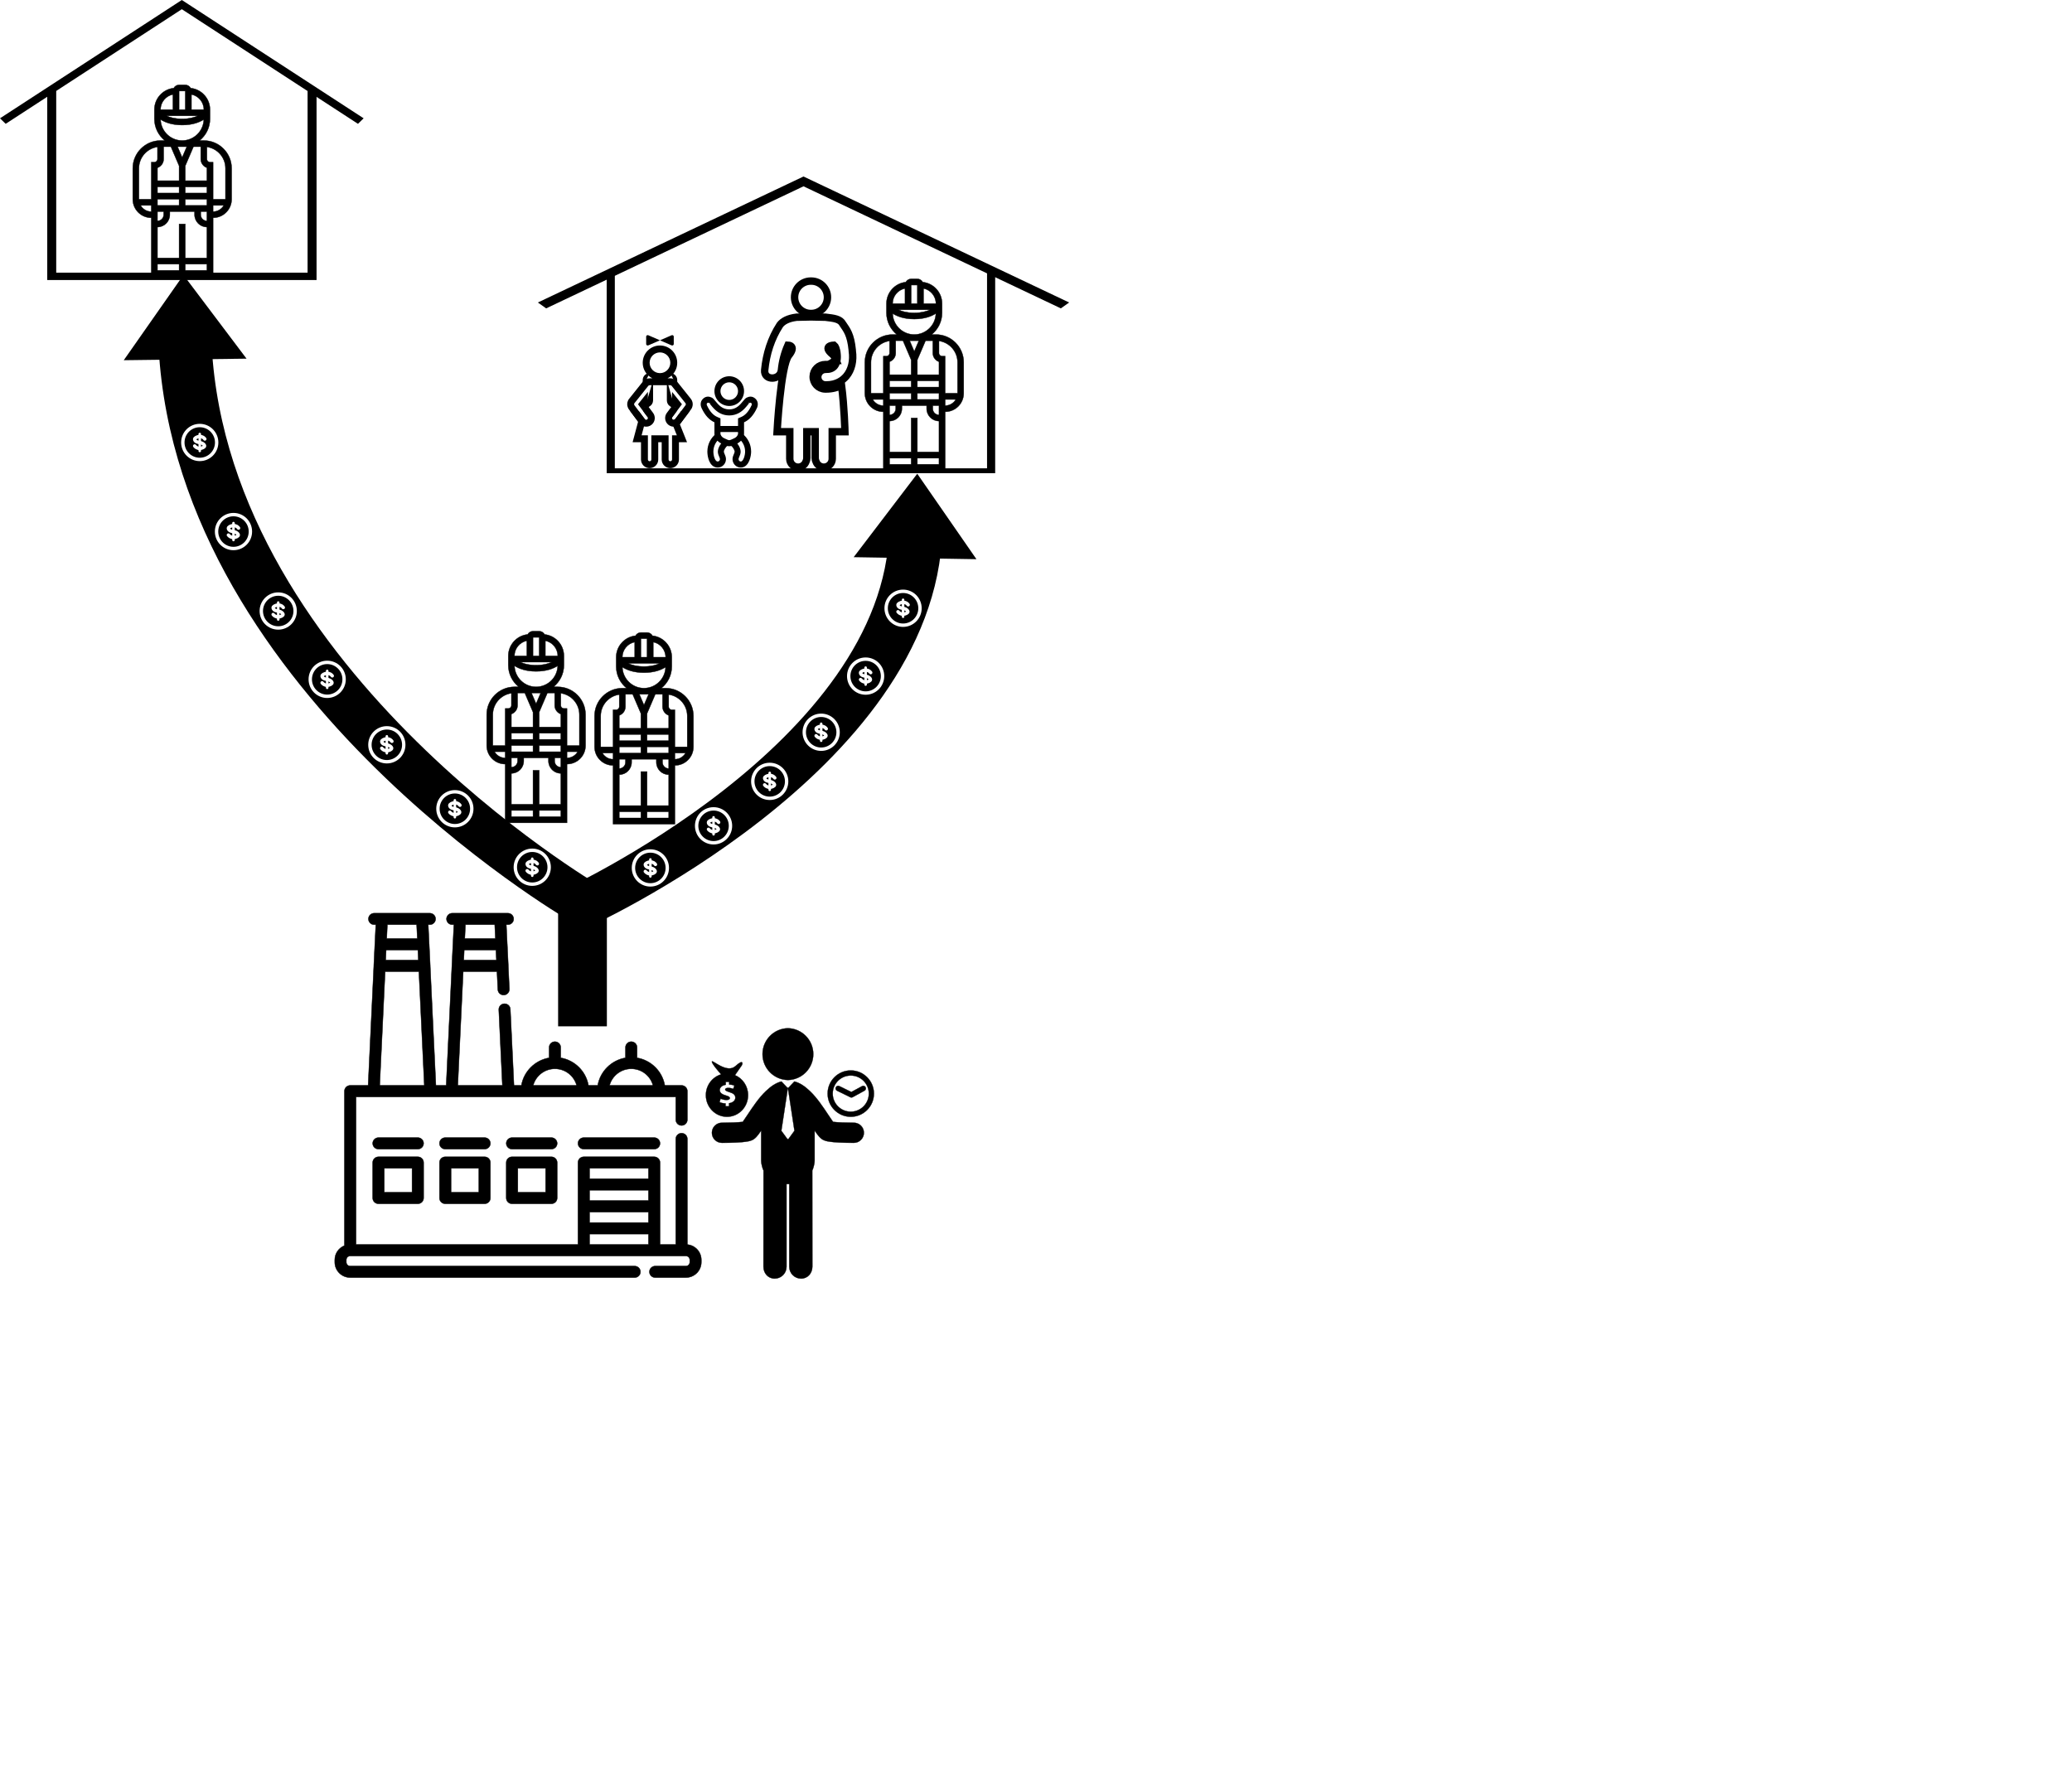 <?xml version="1.0" encoding="UTF-8" standalone="no"?>
<!-- Created with Inkscape (http://www.inkscape.org/) -->

<svg
   width="700mm"
   height="600mm"
   viewBox="0 0 700 600"
   version="1.1"
   id="svg5"
   xml:space="preserve"
   sodipodi:docname="no-redistribution-inkscape.svg"
   inkscape:version="1.2.2 (b0a8486, 2022-12-01)"
   inkscape:export-filename="no-redistribution.svg"
   inkscape:export-xdpi="96"
   inkscape:export-ydpi="96"
   xmlns:inkscape="http://www.inkscape.org/namespaces/inkscape"
   xmlns:sodipodi="http://sodipodi.sourceforge.net/DTD/sodipodi-0.dtd"
   xmlns="http://www.w3.org/2000/svg"
   xmlns:svg="http://www.w3.org/2000/svg"><sodipodi:namedview
     id="namedview7"
     pagecolor="#ffffff"
     bordercolor="#000000"
     borderopacity="0.25"
     inkscape:showpageshadow="2"
     inkscape:pageopacity="0.0"
     inkscape:pagecheckerboard="0"
     inkscape:deskcolor="#d1d1d1"
     inkscape:document-units="mm"
     showgrid="false"
     inkscape:zoom="0.2923247"
     inkscape:cx="499.44463"
     inkscape:cy="856.92383"
     inkscape:window-width="1280"
     inkscape:window-height="747"
     inkscape:window-x="0"
     inkscape:window-y="25"
     inkscape:window-maximized="0"
     inkscape:current-layer="g146" /><defs
     id="defs2"><marker
       style="overflow:visible"
       id="marker7512"
       refX="0"
       refY="0"
       orient="auto-start-reverse"
       inkscape:stockid="TriangleStart"
       markerWidth="2"
       markerHeight="2.312"
       viewBox="0 0 5.324 6.155"
       inkscape:isstock="true"
       inkscape:collect="always"
       preserveAspectRatio="xMidYMid"><path
         transform="scale(0.5)"
         style="fill:context-stroke;fill-rule:evenodd;stroke:context-stroke;stroke-width:1pt"
         d="M 5.77,0 -2.88,5 V -5 Z"
         id="path7510" /></marker><style
       id="style132">.cls-1{fill:none;stroke:#020202;stroke-miterlimit:10;stroke-width:2px;}</style><marker
       style="overflow:visible"
       id="marker7512-8"
       refX="0"
       refY="0"
       orient="auto-start-reverse"
       inkscape:stockid="TriangleStart"
       markerWidth="2"
       markerHeight="2.312"
       viewBox="0 0 5.324 6.155"
       inkscape:isstock="true"
       inkscape:collect="always"
       preserveAspectRatio="xMidYMid"><path
         transform="scale(0.5)"
         style="fill:context-stroke;fill-rule:evenodd;stroke:context-stroke;stroke-width:1pt"
         d="M 5.77,0 -2.88,5 V -5 Z"
         id="path7510-2" /></marker></defs><g
     inkscape:label="Layer 1"
     inkscape:groupmode="layer"
     id="layer1"
     transform="translate(-20.169,-15.123)"><g
       id="g146"
       transform="matrix(5.497,0,0,4.372,1.668,14.777)"
       style="stroke:#000000;stroke-width:0.551;stroke-dasharray:none;stroke-opacity:1"><polyline
         class="cls-1"
         points="20 8.5 20 22.5 4 22.5 4 8.5"
         id="polyline136"
         style="stroke:#000000;stroke-width:0.551;stroke-dasharray:none;stroke-opacity:1"
         transform="matrix(1,0,0,1.033,2.545,-1.808)" /><polyline
         class="cls-1"
         points="23 10.5 12 1.5 1 10.5"
         id="polyline138"
         style="stroke:#000000;stroke-width:0.551;stroke-dasharray:none;stroke-opacity:1"
         transform="translate(2.54,-1.065)" /><polyline
         class="cls-1"
         points="20 8.5 20 22.5 4 22.5 4 8.5"
         id="polyline136-9"
         style="fill:none;stroke:#000000;stroke-width:0.342;stroke-miterlimit:10;stroke-dasharray:none;stroke-opacity:1"
         transform="matrix(1.461,0,0,1.1,35.058,11.708)" /><polyline
         class="cls-1"
         points="23 10.5 12 1.5 1 10.5"
         id="polyline138-0"
         style="fill:none;stroke:#000000;stroke-width:0.551;stroke-miterlimit:10;stroke-dasharray:none;stroke-opacity:1"
         transform="matrix(1.461,0,0,1.065,35.216,12.5)" /><g
         style="fill:#000000;fill-opacity:1;stroke:#000000;stroke-width:0;stroke-dasharray:none;stroke-opacity:1"
         id="g8608"
         transform="matrix(0.212,0,0,0.267,38.838,24.642)"><path
           d="m 22.002,18 v 5.892 c 0,0.689 -0.355,1.33 -0.94,1.696 l -1.57,0.981"
           stroke="#333333"
           stroke-width="2"
           id="path8575"
           style="fill:#000000;fill-opacity:1;stroke:#000000;stroke-width:0;stroke-dasharray:none;stroke-opacity:1" /><path
           d="m 26.002,18 v 5.914 c 0,0.677 0.343,1.309 0.911,1.677 l 1.533,0.996"
           stroke="#333333"
           stroke-width="2"
           id="path8577"
           style="fill:#000000;fill-opacity:1;stroke:#000000;stroke-width:0;stroke-dasharray:none;stroke-opacity:1" /><path
           d="m 19.831,19.063 0.781,0.625 v 0 z m 1.185,-0.563 -0.009,1 h 0.009 z m -5.165,5.538 0.767,0.642 0.007,-0.009 0.007,-0.009 z m -0.195,0.3 0.897,0.442 8e-4,-0.002 z m -0.154,0.639 1,0.016 10e-5,-0.001 z m 0.134,0.643 0.911,-0.412 -8e-4,-0.002 z m 0.185,0.306 0.8,-0.6 -0.007,-0.009 -0.007,-0.009 z m 2.93,3.906 0.966,0.258 0.125,-0.469 -0.291,-0.389 z M 17.373,35 16.407,34.742 16.071,36 h 1.302 z m 2.129,0 h 1 v -1 h -1 z m 3,0 v -1 h -1 v 1 z m 3,0 h 1 v -1 h -1 z m 3,0 v -1 h -1 v 1 z m 1.871,0 v 1 H 31.85 l -0.549,-1.371 z m -1.839,-4.597 -0.354,-0.935 -0.953,0.36 0.379,0.946 z m 0.668,-0.503 -0.8,-0.6 v 0 z m 2.981,-3.975 -0.787,-0.618 -0.007,0.009 -0.007,0.009 z m 0.185,-0.306 -0.91,-0.414 -7e-4,0.002 z m 0.134,-0.643 -1,0.015 v 0.001 z m -0.154,-0.639 -0.898,0.441 7e-4,0.002 z m -0.195,-0.3 -0.781,0.625 0.007,0.009 0.007,0.009 z m -3.971,-4.964 -0.786,0.618 0.005,0.007 z m -0.049,-0.059 -0.755,0.656 7e-4,9e-4 z m -0.481,-0.367 -0.434,0.901 0.001,6e-4 z m -0.588,-0.146 -0.042,0.999 h 0.001 z M 26.988,18.5 v 1 h 0.009 z m 2.117,6.53 0.8,0.6 0.465,-0.62 -0.484,-0.605 z m -0.603,-0.753 0.781,-0.625 -1.781,-2.226 v 2.851 z m 0,1.557 h -1 v 3 l 1.8,-2.4 z m -9.603,-0.804 -0.781,-0.625 -0.484,0.605 0.465,0.62 z m 0.603,0.804 -0.8,0.6 1.8,2.4 v -3 z m 0,-1.557 h 1 v -2.851 l -1.781,2.226 z M 27.002,13 c 0,1.657 -1.343,3 -3,3 v 2 c 2.761,0 5,-2.239 5,-5 z m -3,-3 c 1.657,0 3,1.343 3,3 h 2 c 0,-2.761 -2.239,-5 -5,-5 z m -3,3 c 0,-1.657 1.343,-3 3,-3 V 8 c -2.761,0 -5,2.239 -5,5 z m 3,3 c -1.657,0 -3,-1.343 -3,-3 h -2 c 0,2.761 2.239,5 5,5 z m -3.39,3.688 c 0.099,-0.124 0.245,-0.189 0.396,-0.188 l 0.017,-2 c -0.738,-0.006 -1.476,0.315 -1.975,0.938 z m -3.98,4.975 3.98,-4.975 -1.562,-1.249 -3.98,4.975 z m -0.078,0.116 c 0.017,-0.035 0.039,-0.068 0.064,-0.099 l -1.534,-1.284 c -0.13,0.155 -0.239,0.324 -0.326,0.501 z m -0.051,0.213 c 0.001,-0.073 0.018,-0.145 0.051,-0.211 l -1.794,-0.884 c -0.167,0.339 -0.251,0.703 -0.257,1.066 z m 0.044,0.214 c -0.03,-0.067 -0.045,-0.14 -0.044,-0.213 l -2,-0.033 c -0.006,0.363 0.067,0.73 0.223,1.073 z m 0.062,0.102 C 16.583,25.277 16.563,25.243 16.547,25.207 l -1.822,0.825 c 0.081,0.18 0.185,0.352 0.31,0.511 z m 2.943,3.924 -2.93,-3.906 -1.6,1.2 2.93,3.906 z m -1.212,6.026 1.378,-5.168 -1.932,-0.515 -1.378,5.168 z M 19.502,34 h -2.129 v 2 h 2.129 z m 1,7 v -6 h -2 v 6 z m 0.5,0.5 c -0.276,0 -0.5,-0.224 -0.5,-0.5 h -2 c 0,1.381 1.119,2.5 2.5,2.5 z m 0.5,-0.5 c 0,0.276 -0.224,0.5 -0.5,0.5 v 2 c 1.381,0 2.5,-1.119 2.5,-2.5 z m 0,-6 v 6 h 2 v -6 z m 4,-1 h -3 v 2 h 3 z m 1,7 v -6 h -2 v 6 z m 0.5,0.5 c -0.276,0 -0.5,-0.224 -0.5,-0.5 h -2 c 0,1.381 1.119,2.5 2.5,2.5 z m 0.5,-0.5 c 0,0.276 -0.224,0.5 -0.5,0.5 v 2 c 1.381,0 2.5,-1.119 2.5,-2.5 z m 0,-6 v 6 h 2 v -6 z m 2.871,-1 h -1.871 v 2 h 1.871 z m -2.767,-3.226 1.839,4.597 1.857,-0.743 -1.839,-4.597 z m 1.282,0.564 c 0.43,-0.162 0.82,-0.445 1.115,-0.838 l -1.6,-1.2 c -0.06,0.08 -0.137,0.135 -0.222,0.167 z m 1.115,-0.838 2.981,-3.975 -1.6,-1.2 -2.981,3.975 z m 1.455,-5.293 c -0.016,0.036 -0.036,0.069 -0.061,0.101 l 1.573,1.235 c 0.125,-0.159 0.228,-0.331 0.31,-0.511 z m 1.821,0.826 c 0.156,-0.344 0.229,-0.711 0.223,-1.073 l -2,0.033 c 0.001,0.073 -0.013,0.146 -0.044,0.213 z M 31.451,24.78 c 0.033,0.066 0.05,0.138 0.051,0.211 l 2,-0.03 c -0.005,-0.363 -0.09,-0.728 -0.257,-1.066 z m 1.795,-0.883 c -0.087,-0.177 -0.196,-0.346 -0.326,-0.501 l -1.534,1.284 c 0.025,0.03 0.047,0.064 0.064,0.099 z m -5.845,-4.199 3.971,4.964 1.562,-1.249 -3.971,-4.964 z M 27.38,19.672 c 0.006,0.006 0.011,0.013 0.016,0.02 l 1.573,-1.236 c -0.026,-0.033 -0.053,-0.066 -0.081,-0.098 z m -0.16,-0.123 c 0.059,0.028 0.113,0.068 0.159,0.122 l 1.509,-1.312 c -0.229,-0.264 -0.504,-0.469 -0.803,-0.613 z m -0.196,-0.049 c 0.071,0.003 0.136,0.02 0.195,0.048 l 0.868,-1.802 C 27.787,17.603 27.454,17.516 27.106,17.502 Z M 26.997,19.5 c 0.009,-10e-5 0.017,0 0.026,4e-4 l 0.084,-1.998 C 27.064,17.5 27.022,17.5 26.98,17.5 Z m -5.981,0 h 5.972 v -2 H 21.016 Z m 8.87,4.905 -0.603,-0.753 -1.562,1.249 0.603,0.753 z m -2.384,-0.129 v 1.557 h 2 v -1.557 z m 0.803,0.153 -0.603,0.804 1.6,1.2 0.603,-0.804 z m -10.206,1.2 0.603,0.804 1.6,-1.2 -0.603,-0.804 z m 0.622,-1.978 -0.603,0.753 1.562,1.249 0.603,-0.753 z m 1.781,2.182 v -1.557 h -2 v 1.557 z"
           fill="#333333"
           id="path8579"
           style="fill:#000000;fill-opacity:1;stroke:#000000;stroke-width:0;stroke-dasharray:none;stroke-opacity:1" /><path
           fill-rule="evenodd"
           clip-rule="evenodd"
           d="m 28.002,24.834 -2,2.667 c -0.828,1.105 -0.605,2.672 0.5,3.5 1.105,0.829 2.672,0.605 3.5,-0.5 l 2.625,-3.5 h -2.5 l -1.725,2.3 c -0.166,0.221 -0.479,0.266 -0.7,0.1 -0.221,-0.166 -0.266,-0.479 -0.1,-0.7 l 1.275,-1.7 h -0.875 z"
           fill="#333333"
           id="path8581"
           style="fill:#000000;fill-opacity:1;stroke:#000000;stroke-width:0;stroke-dasharray:none;stroke-opacity:1" /><path
           fill-rule="evenodd"
           clip-rule="evenodd"
           d="m 19.998,24.834 2,2.667 c 0.828,1.105 0.605,2.672 -0.5,3.5 -1.105,0.829 -2.672,0.605 -3.5,-0.5 l -2.625,-3.5 h 2.5 l 1.725,2.3 c 0.166,0.221 0.479,0.266 0.7,0.1 0.221,-0.166 0.266,-0.479 0.1,-0.7 l -1.275,-1.7 h 0.875 z"
           fill="#333333"
           id="path8583"
           style="fill:#000000;fill-opacity:1;stroke:#000000;stroke-width:0;stroke-dasharray:none;stroke-opacity:1" /><path
           d="m 19.002,20 v -2 c 0,-1.105 0.895,-2 2,-2 v 0"
           stroke="#333333"
           stroke-width="2"
           id="path8585"
           style="fill:#000000;fill-opacity:1;stroke:#000000;stroke-width:0;stroke-dasharray:none;stroke-opacity:1" /><path
           d="m 29.002,20 v -2 c 0,-1.105 -0.895,-2 -2,-2 v 0"
           stroke="#333333"
           stroke-width="2"
           id="path8587"
           style="fill:#000000;fill-opacity:1;stroke:#000000;stroke-width:0;stroke-dasharray:none;stroke-opacity:1" /><path
           d="M 28,5.405 C 28,5.108 27.659,4.912 27.364,5.04 L 24,6.5 27.364,7.96 C 27.659,8.088 28,7.892 28,7.594 Z"
           fill="#333333"
           id="path8589"
           style="fill:#000000;fill-opacity:1;stroke:#000000;stroke-width:0;stroke-dasharray:none;stroke-opacity:1" /><path
           d="M 20.636,5.04 C 20.341,4.912 20,5.108 20,5.405 v 2.189 c 0,0.298 0.341,0.494 0.636,0.366 L 24,6.5 Z"
           fill="#333333"
           id="path8591"
           style="fill:#000000;fill-opacity:1;stroke:#000000;stroke-width:0;stroke-dasharray:none;stroke-opacity:1" /></g><g
         style="fill:#000000;fill-opacity:1;stroke:#000000;stroke-opacity:1"
         id="g10120"
         transform="matrix(0.145,0,0,0.183,44.704,28.291)"><path
           fill-rule="evenodd"
           clip-rule="evenodd"
           d="M 19.809,30.793 C 18.106,32.101 17,34.188 17,36.546 c 0,0.816 0.161,2.041 0.573,3.023 0.425,1.015 0.95,1.432 1.538,1.432 0.654,0 1.222,-0.548 1.222,-1.273 0,-0.32 -0.123,-0.633 -0.361,-1.177 -0.006,-0.015 -0.013,-0.03 -0.02,-0.045 -0.21,-0.48 -0.508,-1.162 -0.508,-1.959 0,-0.881 0.397,-1.793 0.838,-2.508 0.449,-0.73 1.045,-1.42 1.629,-1.846 l 1.179,1.615 c -0.32,0.234 -0.752,0.706 -1.105,1.279 -0.362,0.587 -0.541,1.119 -0.541,1.459 0,0.341 0.127,0.668 0.361,1.204 0.009,0.021 0.018,0.042 0.028,0.063 0.206,0.471 0.5,1.142 0.5,1.914 0,1.786 -1.422,3.273 -3.222,3.273 -1.825,0 -2.856,-1.401 -3.383,-2.659 C 15.187,39.051 15,37.548 15,36.546 15,33.55 16.408,30.884 18.591,29.207 Z M 31,36.546 c 0,-2.358 -1.106,-4.444 -2.809,-5.753 L 29.409,29.207 C 31.592,30.884 33,33.55 33,36.546 c 0,0.926 -0.21,2.424 -0.753,3.725 -0.518,1.24 -1.539,2.73 -3.358,2.73 -1.801,0 -3.222,-1.486 -3.222,-3.273 0,-0.756 0.292,-1.431 0.497,-1.903 0.01,-0.023 0.02,-0.046 0.029,-0.068 0.235,-0.545 0.363,-0.878 0.363,-1.211 0,-0.34 -0.179,-0.872 -0.541,-1.459 -0.352,-0.573 -0.784,-1.045 -1.105,-1.279 l 1.179,-1.615 c 0.583,0.426 1.179,1.115 1.629,1.846 0.44,0.715 0.838,1.626 0.838,2.508 0,0.786 -0.298,1.474 -0.506,1.957 -0.007,0.015 -0.013,0.031 -0.02,0.046 -0.24,0.556 -0.362,0.871 -0.362,1.178 0,0.724 0.568,1.273 1.222,1.273 0.527,0 1.062,-0.422 1.512,-1.501 C 30.827,38.481 31,37.251 31,36.546 Z"
           fill="#333333"
           id="path10102"
           style="fill:#000000;fill-opacity:1;stroke:#000000;stroke-opacity:1" /><path
           fill-rule="evenodd"
           clip-rule="evenodd"
           d="m 24,15 c 2.209,0 4,-1.791 4,-4 0,-2.209 -1.791,-4 -4,-4 -2.209,0 -4,1.791 -4,4 0,2.209 1.791,4 4,4 z m 0,2 c 3.314,0 6,-2.686 6,-6 0,-3.314 -2.686,-6 -6,-6 -3.314,0 -6,2.686 -6,6 0,3.314 2.686,6 6,6 z"
           fill="#333333"
           id="path10104"
           style="fill:#000000;fill-opacity:1;stroke:#000000;stroke-opacity:1" /><path
           fill-rule="evenodd"
           clip-rule="evenodd"
           d="m 14.301,17.125 0.011,0.025 c 1.313,2.814 2.808,4.288 4.485,5.016 l 1.203,0.523 V 29 c 0,0.119 0.068,0.518 0.374,0.992 0.284,0.44 0.735,0.88 1.411,1.169 0.191,0.081 0.405,0.183 0.587,0.27 0.036,0.017 0.07,0.034 0.103,0.049 0.222,0.105 0.428,0.2 0.633,0.284 0.435,0.177 0.721,0.237 0.892,0.237 0.171,0 0.457,-0.06 0.892,-0.237 0.205,-0.083 0.411,-0.178 0.633,-0.284 0.033,-0.016 0.068,-0.032 0.103,-0.049 0.182,-0.086 0.396,-0.188 0.587,-0.27 0.676,-0.289 1.127,-0.729 1.411,-1.169 C 27.932,29.518 28,29.119 28,29 v -6.311 l 1.203,-0.523 c 1.676,-0.729 3.172,-2.203 4.485,-5.016 l 0.011,-0.025 0.012,-0.024 c 0.035,-0.071 0.122,-0.323 0.115,-0.604 -0.006,-0.234 -0.07,-0.418 -0.24,-0.588 -0.15,-0.15 -0.266,-0.22 -0.339,-0.253 -0.071,-0.033 -0.133,-0.046 -0.195,-0.05 -0.138,-0.008 -0.357,0.029 -0.665,0.182 0.01,-0.005 0.015,-0.007 0.015,-0.007 0.003,0.004 -0.143,0.118 -0.541,0.593 -0.077,0.092 -0.163,0.197 -0.256,0.31 -0.347,0.423 -0.798,0.972 -1.296,1.483 -1.334,1.372 -3.318,2.827 -6.309,2.827 -2.991,0 -4.975,-1.455 -6.309,-2.827 -0.497,-0.512 -0.949,-1.061 -1.296,-1.483 -0.093,-0.114 -0.179,-0.218 -0.256,-0.31 -0.398,-0.475 -0.545,-0.589 -0.541,-0.593 5e-4,-7e-4 0.004,8e-4 0.01,0.004 -0.305,-0.15 -0.522,-0.188 -0.659,-0.179 -0.062,0.004 -0.124,0.017 -0.195,0.05 -0.073,0.034 -0.188,0.103 -0.339,0.253 -0.17,0.17 -0.234,0.354 -0.24,0.588 -0.007,0.281 0.079,0.533 0.115,0.604 z m 21.199,0.87 c 0.333,-0.667 0.7,-2.3 -0.5,-3.5 -1.2,-1.2 -2.5,-0.995 -3.5,-0.5 -0.462,0.229 -0.923,0.79 -1.472,1.458 -1.235,1.502 -2.913,3.542 -6.028,3.542 -3.115,0 -4.793,-2.04 -6.027,-3.542 -0.549,-0.668 -1.011,-1.229 -1.472,-1.458 -1,-0.495 -2.3,-0.7 -3.5,0.5 -1.2,1.2 -0.833,2.833 -0.5,3.5 1.449,3.105 3.243,5.024 5.5,6.005 v 5 c 0,1.122 0.849,3.083 3,4 0.149,0.064 0.317,0.143 0.499,0.23 0.703,0.334 1.62,0.77 2.501,0.77 0.881,0 1.798,-0.436 2.501,-0.77 0.182,-0.087 0.35,-0.166 0.499,-0.23 2.151,-0.917 3,-2.878 3,-4 v -5 c 2.257,-0.981 4.051,-2.9 5.5,-6.005 z"
           fill="#333333"
           id="path10106"
           style="fill:#000000;fill-opacity:1;stroke:#000000;stroke-opacity:1" /><path
           fill-rule="evenodd"
           clip-rule="evenodd"
           d="m 29.5,28 h -11 v -2 h 11 z"
           fill="#333333"
           id="path10108"
           style="fill:#000000;fill-opacity:1;stroke:#000000;stroke-opacity:1" /></g><g
         id="g12669"
         transform="matrix(0.197,0,0,0.248,47.354,21.8)"
         style="fill:none;fill-opacity:1;stroke:#000000;stroke-width:2.31;stroke-dasharray:none;stroke-opacity:1">
	<g
   id="g12667"
   style="fill:none;fill-opacity:1;stroke:#000000;stroke-width:2.31;stroke-dasharray:none;stroke-opacity:1">
		<path
   style="fill:none;fill-opacity:1;stroke:#000000;stroke-width:2.31;stroke-dasharray:none;stroke-opacity:1"
   d="m 34.312,27.508 c -1.338,-0.026 -2.451,1.026 -2.483,2.366 -0.033,1.34 1.024,2.453 2.366,2.484 0.089,0.002 0.179,0.004 0.268,0.004 3.243,0 5.182,-1.459 6.243,-2.703 1.677,-1.966 2.349,-4.833 1.89,-7.915 -0.004,-0.06 0.006,-0.112 0,-0.172 -0.5,-5.059 -1.746,-6.374 -2.947,-8.193 -0.838,-1.602 -2.721,-1.785 -5.42,-2.115 l -4.506,-0.101 -4.509,0.101 c -2.698,0.331 -4.32,1.27 -5.184,2.389 -2.775,4.267 -4.257,9.023 -4.758,14.079 -0.333,3.351 4.891,3.316 5.221,0 0.27,-2.721 0.956,-5.312 2.033,-7.754 0,0 2.776,0.045 0.248,3.2 -2.526,3.154 -3.639,23.764 -3.639,23.764 h 0.875 3.088 v 8.442 c 0,1.44 1.169,2.61 2.609,2.61 1.125,0 2.076,-0.715 2.442,-1.715 0.167,-0.342 0.27,-0.726 0.27,-1.133 v -8.205 h 2.606 v 8.205 c 0,0.407 0.102,0.791 0.268,1.133 0.368,1 1.316,1.715 2.441,1.715 1.443,0 2.611,-1.17 2.611,-2.61 v -8.442 h 3.088 0.875 c 0,0 -0.183,-7.726 -1.062,-14.483 -1.231,0.679 -2.817,1.174 -4.832,1.177 L 34.115,33.63 c -2.104,-0.051 -3.772,-1.803 -3.722,-3.905 0.052,-2.085 1.729,-3.718 3.822,-3.718 l 0.209,0.003 c 1.322,0.197 2.279,-1.208 3.18,-1.228 -0.348,-0.904 -0.739,-1.586 -1.18,-1.949 -3.389,-2.785 0.489,-2.855 0.489,-2.855 0.308,0.22 0.827,1.143 0.942,2.9 0.146,1.5 -0.154,2.824 -0.842,3.631 -0.591,0.692 -1.492,1.032 -2.701,0.999 z"
   id="path12663" />
		<path
   style="fill:none;fill-opacity:1;stroke:#000000;stroke-width:2.31;stroke-dasharray:none;stroke-opacity:1"
   d="m 29.641,10.096 c 0.025,0 0.054,-0.003 0.082,-0.003 0.025,0 0.051,0.003 0.08,0.003 2.789,0 5.051,-2.258 5.051,-5.048 C 34.854,2.26 32.592,0 29.803,0 29.774,0 29.748,0.005 29.723,0.005 29.695,0.005 29.666,0 29.641,0 c -2.79,0 -5.049,2.26 -5.049,5.048 -10e-4,2.79 2.259,5.048 5.049,5.048 z"
   id="path12665" />
	</g>
</g><g
         style="fill:#000000"
         id="g15241"
         transform="matrix(0.128,0,0,0.161,13.925,37.307)"><g
           id="g15229"
           transform="translate(-30.499,28.026)">
	<g
   id="g15227"
   transform="translate(-7.997,-6.855)">
		<g
   id="g15225">
			<path
   d="m 405.367,-91.835 h -2.012 c 3.033,-2.45 4.98,-6.193 4.98,-10.386 v -1.484 -2.967 c 0,-5.353 -4.073,-9.774 -9.282,-10.326 -0.506,-0.915 -1.469,-1.545 -2.588,-1.545 h -2.967 c -1.119,0 -2.082,0.629 -2.588,1.545 -5.209,0.552 -9.282,4.972 -9.282,10.326 v 2.967 1.484 c 0,4.193 1.947,7.936 4.98,10.386 h -2.012 c -7.362,0 -13.354,5.991 -13.354,13.354 v 14.837 c 0,4.91 3.993,8.902 8.902,8.902 v 28.191 h 29.675 v -28.191 c 4.91,0 8.902,-3.993 8.902,-8.902 v -14.837 c 0,-7.363 -5.991,-13.354 -13.354,-13.354 z m -1.484,2.967 v 5.935 c 0,1.932 1.245,3.564 2.967,4.178 v 6.208 h -10.386 v -7.115 l 3.945,-9.207 z m -7.419,28.191 v -2.967 h 10.386 v 2.967 z m 10.386,2.967 v 4.451 c -1.637,0 -2.967,-1.331 -2.967,-2.967 v -1.484 z m -11.87,-26.023 -2.202,-5.135 h 4.404 z m 11.87,17.121 h -10.386 v -2.967 h 10.386 c 0,0 0,2.967 0,2.967 z m -7.419,-47.33 c 3.381,0.688 5.935,3.686 5.935,7.269 h -5.935 z m -5.935,-1.634 h 2.967 v 8.903 h -2.967 z m 0,11.87 h 2.967 2.967 3.03 c -1.679,0.792 -4.106,1.484 -7.481,1.484 -3.421,0 -5.858,-0.69 -7.53,-1.484 h 3.079 z m -2.967,-10.236 v 7.269 h -5.935 c 0,-3.583 2.553,-6.581 5.935,-7.269 z m -5.92,12.026 c 2.043,1.313 5.352,2.662 10.372,2.662 5.02,0 8.328,-1.349 10.372,-2.662 -0.165,5.585 -4.748,10.081 -10.372,10.081 -5.623,0 -10.207,-4.496 -10.372,-10.081 z m 1.469,18.983 v -5.935 h 3.473 l 3.946,9.207 v 7.115 h -10.386 v -6.208 c 1.723,-0.614 2.967,-2.246 2.967,-4.178 z m -2.967,22.256 v -2.967 h 10.386 v 2.967 z m 2.967,2.967 v 1.484 c 0,1.637 -1.331,2.967 -2.967,2.967 v -4.451 z m -2.967,-8.903 v -2.967 h 10.386 v 2.967 z m -2.967,8.903 c -2.187,0 -4.08,-1.202 -5.11,-2.967 h 5.11 z m 1.484,-23.74 h -1.484 v 17.805 h -5.935 v -14.838 c 0,-5.221 3.877,-9.544 8.902,-10.268 v 5.816 c 0,0.818 -0.666,1.484 -1.484,1.484 z m 11.87,51.931 h -10.386 v -2.967 h 10.386 z m 13.354,0 h -10.386 v -2.967 h 10.386 z m 3.2e-4,-5.935 h -3.2e-4 -10.386 v -16.321 h -2.967 v 16.321 h -10.386 v -14.837 c 3.273,0 5.935,-2.662 5.935,-5.935 v -1.484 h 11.87 v 1.484 c 0,3.273 2.662,5.935 5.935,5.935 z m 2.967,-22.256 v -2.967 h 5.11 c -1.03,1.766 -2.923,2.967 -5.11,2.967 z m 5.935,-5.935 h -5.935 v -17.805 h -1.484 c -0.818,0 -1.484,-0.666 -1.484,-1.484 v -5.816 c 5.026,0.724 8.902,5.046 8.902,10.268 z"
   id="path15221"
   style="stroke-width:0.169" />
			
		</g>
	</g>
</g></g><g
         style="fill:#000000;stroke:#000000;stroke-width:0.551;stroke-dasharray:none;stroke-opacity:1"
         id="g15241-3"
         transform="matrix(0.128,0,0,0.161,-31.067,22.315)"><g
           id="g15229-8"
           transform="translate(-30.499,28.026)">
	<g
   id="g15227-1"
   transform="translate(-7.997,-6.855)">
		<g
   id="g15225-5">
			<path
   d="m 405.367,-91.835 h -2.012 c 3.033,-2.45 4.98,-6.193 4.98,-10.386 v -1.484 -2.967 c 0,-5.353 -4.073,-9.774 -9.282,-10.326 -0.506,-0.915 -1.469,-1.545 -2.588,-1.545 h -2.967 c -1.119,0 -2.082,0.629 -2.588,1.545 -5.209,0.552 -9.282,4.972 -9.282,10.326 v 2.967 1.484 c 0,4.193 1.947,7.936 4.98,10.386 h -2.012 c -7.362,0 -13.354,5.991 -13.354,13.354 v 14.837 c 0,4.91 3.993,8.902 8.902,8.902 v 28.191 h 29.675 v -28.191 c 4.91,0 8.902,-3.993 8.902,-8.902 v -14.837 c 0,-7.363 -5.991,-13.354 -13.354,-13.354 z m -1.484,2.967 v 5.935 c 0,1.932 1.245,3.564 2.967,4.178 v 6.208 h -10.386 v -7.115 l 3.945,-9.207 z m -7.419,28.191 v -2.967 h 10.386 v 2.967 z m 10.386,2.967 v 4.451 c -1.637,0 -2.967,-1.331 -2.967,-2.967 v -1.484 z m -11.87,-26.023 -2.202,-5.135 h 4.404 z m 11.87,17.121 h -10.386 v -2.967 h 10.386 c 0,0 0,2.967 0,2.967 z m -7.419,-47.33 c 3.381,0.688 5.935,3.686 5.935,7.269 h -5.935 z m -5.935,-1.634 h 2.967 v 8.903 h -2.967 z m 0,11.87 h 2.967 2.967 3.03 c -1.679,0.792 -4.106,1.484 -7.481,1.484 -3.421,0 -5.858,-0.69 -7.53,-1.484 h 3.079 z m -2.967,-10.236 v 7.269 h -5.935 c 0,-3.583 2.553,-6.581 5.935,-7.269 z m -5.92,12.026 c 2.043,1.313 5.352,2.662 10.372,2.662 5.02,0 8.328,-1.349 10.372,-2.662 -0.165,5.585 -4.748,10.081 -10.372,10.081 -5.623,0 -10.207,-4.496 -10.372,-10.081 z m 1.469,18.983 v -5.935 h 3.473 l 3.946,9.207 v 7.115 h -10.386 v -6.208 c 1.723,-0.614 2.967,-2.246 2.967,-4.178 z m -2.967,22.256 v -2.967 h 10.386 v 2.967 z m 2.967,2.967 v 1.484 c 0,1.637 -1.331,2.967 -2.967,2.967 v -4.451 z m -2.967,-8.903 v -2.967 h 10.386 v 2.967 z m -2.967,8.903 c -2.187,0 -4.08,-1.202 -5.11,-2.967 h 5.11 z m 1.484,-23.74 h -1.484 v 17.805 h -5.935 v -14.838 c 0,-5.221 3.877,-9.544 8.902,-10.268 v 5.816 c 0,0.818 -0.666,1.484 -1.484,1.484 z m 11.87,51.931 h -10.386 v -2.967 h 10.386 z m 13.354,0 h -10.386 v -2.967 h 10.386 z m 3.2e-4,-5.935 h -3.2e-4 -10.386 v -16.321 h -2.967 v 16.321 h -10.386 v -14.837 c 3.273,0 5.935,-2.662 5.935,-5.935 v -1.484 h 11.87 v 1.484 c 0,3.273 2.662,5.935 5.935,5.935 z m 2.967,-22.256 v -2.967 h 5.11 c -1.03,1.766 -2.923,2.967 -5.11,2.967 z m 5.935,-5.935 h -5.935 v -17.805 h -1.484 c -0.818,0 -1.484,-0.666 -1.484,-1.484 v -5.816 c 5.026,0.724 8.902,5.046 8.902,10.268 z"
   id="path15221-3"
   style="stroke-width:0.169" />
			
		</g>
	</g>
</g></g><g
         style="fill:#000000;stroke:#000000;stroke-width:0.551;stroke-dasharray:none;stroke-opacity:1"
         id="g15241-3-7"
         transform="matrix(0.128,0,0,0.161,-9.316,64.533)"><g
           id="g15229-8-9"
           transform="translate(-30.499,28.026)">
	<g
   id="g15227-1-3"
   transform="translate(-7.997,-6.855)">
		<g
   id="g15225-5-8">
			<path
   d="m 405.367,-91.835 h -2.012 c 3.033,-2.45 4.98,-6.193 4.98,-10.386 v -1.484 -2.967 c 0,-5.353 -4.073,-9.774 -9.282,-10.326 -0.506,-0.915 -1.469,-1.545 -2.588,-1.545 h -2.967 c -1.119,0 -2.082,0.629 -2.588,1.545 -5.209,0.552 -9.282,4.972 -9.282,10.326 v 2.967 1.484 c 0,4.193 1.947,7.936 4.98,10.386 h -2.012 c -7.362,0 -13.354,5.991 -13.354,13.354 v 14.837 c 0,4.91 3.993,8.902 8.902,8.902 v 28.191 h 29.675 v -28.191 c 4.91,0 8.902,-3.993 8.902,-8.902 v -14.837 c 0,-7.363 -5.991,-13.354 -13.354,-13.354 z m -1.484,2.967 v 5.935 c 0,1.932 1.245,3.564 2.967,4.178 v 6.208 h -10.386 v -7.115 l 3.945,-9.207 z m -7.419,28.191 v -2.967 h 10.386 v 2.967 z m 10.386,2.967 v 4.451 c -1.637,0 -2.967,-1.331 -2.967,-2.967 v -1.484 z m -11.87,-26.023 -2.202,-5.135 h 4.404 z m 11.87,17.121 h -10.386 v -2.967 h 10.386 c 0,0 0,2.967 0,2.967 z m -7.419,-47.33 c 3.381,0.688 5.935,3.686 5.935,7.269 h -5.935 z m -5.935,-1.634 h 2.967 v 8.903 h -2.967 z m 0,11.87 h 2.967 2.967 3.03 c -1.679,0.792 -4.106,1.484 -7.481,1.484 -3.421,0 -5.858,-0.69 -7.53,-1.484 h 3.079 z m -2.967,-10.236 v 7.269 h -5.935 c 0,-3.583 2.553,-6.581 5.935,-7.269 z m -5.92,12.026 c 2.043,1.313 5.352,2.662 10.372,2.662 5.02,0 8.328,-1.349 10.372,-2.662 -0.165,5.585 -4.748,10.081 -10.372,10.081 -5.623,0 -10.207,-4.496 -10.372,-10.081 z m 1.469,18.983 v -5.935 h 3.473 l 3.946,9.207 v 7.115 h -10.386 v -6.208 c 1.723,-0.614 2.967,-2.246 2.967,-4.178 z m -2.967,22.256 v -2.967 h 10.386 v 2.967 z m 2.967,2.967 v 1.484 c 0,1.637 -1.331,2.967 -2.967,2.967 v -4.451 z m -2.967,-8.903 v -2.967 h 10.386 v 2.967 z m -2.967,8.903 c -2.187,0 -4.08,-1.202 -5.11,-2.967 h 5.11 z m 1.484,-23.74 h -1.484 v 17.805 h -5.935 v -14.838 c 0,-5.221 3.877,-9.544 8.902,-10.268 v 5.816 c 0,0.818 -0.666,1.484 -1.484,1.484 z m 11.87,51.931 h -10.386 v -2.967 h 10.386 z m 13.354,0 h -10.386 v -2.967 h 10.386 z m 3.2e-4,-5.935 h -3.2e-4 -10.386 v -16.321 h -2.967 v 16.321 h -10.386 v -14.837 c 3.273,0 5.935,-2.662 5.935,-5.935 v -1.484 h 11.87 v 1.484 c 0,3.273 2.662,5.935 5.935,5.935 z m 2.967,-22.256 v -2.967 h 5.11 c -1.03,1.766 -2.923,2.967 -5.11,2.967 z m 5.935,-5.935 h -5.935 v -17.805 h -1.484 c -0.818,0 -1.484,-0.666 -1.484,-1.484 v -5.816 c 5.026,0.724 8.902,5.046 8.902,10.268 z"
   id="path15221-3-0"
   style="stroke-width:0.169" />
			
		</g>
	</g>
</g></g><g
         style="fill:#000000;stroke:#000000;stroke-width:0.551;stroke-dasharray:none;stroke-opacity:1"
         id="g15241-3-7-2"
         transform="matrix(0.128,0,0,0.161,-2.686,64.634)"><g
           id="g15229-8-9-4"
           transform="translate(-30.499,28.026)">
	<g
   id="g15227-1-3-8"
   transform="translate(-7.997,-6.855)">
		<g
   id="g15225-5-8-3">
			<path
   d="m 405.367,-91.835 h -2.012 c 3.033,-2.45 4.98,-6.193 4.98,-10.386 v -1.484 -2.967 c 0,-5.353 -4.073,-9.774 -9.282,-10.326 -0.506,-0.915 -1.469,-1.545 -2.588,-1.545 h -2.967 c -1.119,0 -2.082,0.629 -2.588,1.545 -5.209,0.552 -9.282,4.972 -9.282,10.326 v 2.967 1.484 c 0,4.193 1.947,7.936 4.98,10.386 h -2.012 c -7.362,0 -13.354,5.991 -13.354,13.354 v 14.837 c 0,4.91 3.993,8.902 8.902,8.902 v 28.191 h 29.675 v -28.191 c 4.91,0 8.902,-3.993 8.902,-8.902 v -14.837 c 0,-7.363 -5.991,-13.354 -13.354,-13.354 z m -1.484,2.967 v 5.935 c 0,1.932 1.245,3.564 2.967,4.178 v 6.208 h -10.386 v -7.115 l 3.945,-9.207 z m -7.419,28.191 v -2.967 h 10.386 v 2.967 z m 10.386,2.967 v 4.451 c -1.637,0 -2.967,-1.331 -2.967,-2.967 v -1.484 z m -11.87,-26.023 -2.202,-5.135 h 4.404 z m 11.87,17.121 h -10.386 v -2.967 h 10.386 c 0,0 0,2.967 0,2.967 z m -7.419,-47.33 c 3.381,0.688 5.935,3.686 5.935,7.269 h -5.935 z m -5.935,-1.634 h 2.967 v 8.903 h -2.967 z m 0,11.87 h 2.967 2.967 3.03 c -1.679,0.792 -4.106,1.484 -7.481,1.484 -3.421,0 -5.858,-0.69 -7.53,-1.484 h 3.079 z m -2.967,-10.236 v 7.269 h -5.935 c 0,-3.583 2.553,-6.581 5.935,-7.269 z m -5.92,12.026 c 2.043,1.313 5.352,2.662 10.372,2.662 5.02,0 8.328,-1.349 10.372,-2.662 -0.165,5.585 -4.748,10.081 -10.372,10.081 -5.623,0 -10.207,-4.496 -10.372,-10.081 z m 1.469,18.983 v -5.935 h 3.473 l 3.946,9.207 v 7.115 h -10.386 v -6.208 c 1.723,-0.614 2.967,-2.246 2.967,-4.178 z m -2.967,22.256 v -2.967 h 10.386 v 2.967 z m 2.967,2.967 v 1.484 c 0,1.637 -1.331,2.967 -2.967,2.967 v -4.451 z m -2.967,-8.903 v -2.967 h 10.386 v 2.967 z m -2.967,8.903 c -2.187,0 -4.08,-1.202 -5.11,-2.967 h 5.11 z m 1.484,-23.74 h -1.484 v 17.805 h -5.935 v -14.838 c 0,-5.221 3.877,-9.544 8.902,-10.268 v 5.816 c 0,0.818 -0.666,1.484 -1.484,1.484 z m 11.87,51.931 h -10.386 v -2.967 h 10.386 z m 13.354,0 h -10.386 v -2.967 h 10.386 z m 3.2e-4,-5.935 h -3.2e-4 -10.386 v -16.321 h -2.967 v 16.321 h -10.386 v -14.837 c 3.273,0 5.935,-2.662 5.935,-5.935 v -1.484 h 11.87 v 1.484 c 0,3.273 2.662,5.935 5.935,5.935 z m 2.967,-22.256 v -2.967 h 5.11 c -1.03,1.766 -2.923,2.967 -5.11,2.967 z m 5.935,-5.935 h -5.935 v -17.805 h -1.484 c -0.818,0 -1.484,-0.666 -1.484,-1.484 v -5.816 c 5.026,0.724 8.902,5.046 8.902,10.268 z"
   id="path15221-3-0-9"
   style="stroke-width:0.169" />
			
		</g>
	</g>
</g></g><g
         style="fill:#000000"
         id="g16913"
         transform="matrix(0.044,0,0,0.055,23.94,70.648)"><g
           id="g16895">
	<g
   id="g16893">
		<g
   id="g16891">
			<path
   d="M 492.486,465.598 V 317.171 c 0,-4.466 -3.618,-8.084 -8.084,-8.084 -4.466,0 -8.084,3.619 -8.084,8.084 v 148.322 h -21.986 v -22.717 -30.801 -30.802 -30.802 c 0,-4.466 -3.618,-8.084 -8.084,-8.084 h -98.447 c -4.466,0 -8.084,3.618 -8.084,8.084 v 30.802 30.802 30.801 22.717 H 29.678 v -207.35 h 24.623 79.253 29.803 79.253 25.429 78.914 27.733 78.913 22.718 v 32.081 c 0,4.466 3.618,8.084 8.084,8.084 4.466,0 8.084,-3.618 8.084,-8.084 v -40.166 c 0,-4.466 -3.618,-8.084 -8.084,-8.084 h -23.419 c -3.399,-19.746 -19.009,-35.358 -38.756,-38.756 v -14.629 c 0,-4.466 -3.618,-8.084 -8.084,-8.084 -4.466,0 -8.084,3.618 -8.084,8.084 v 14.629 c -19.745,3.399 -35.356,19.01 -38.755,38.756 h -12.967 c -3.399,-19.746 -19.009,-35.358 -38.756,-38.756 v -14.629 c 0,-4.466 -3.618,-8.084 -8.084,-8.084 -4.466,0 -8.084,3.618 -8.084,8.084 v 14.629 c -19.746,3.399 -35.357,19.01 -38.756,38.756 H 250.32 l -5.076,-107.086 c -0.21,-4.459 -3.961,-7.89 -8.458,-7.692 -4.459,0.21 -7.903,3.998 -7.692,8.458 l 5.039,106.319 h -62.3 l 7.577,-159.84 h 47.148 l 1.194,25.207 c 0.212,4.46 3.971,7.925 8.458,7.692 4.459,-0.21 7.903,-3.998 7.692,-8.458 l -1.521,-32.086 c 0.015,-0.274 0.016,-0.55 0.002,-0.826 l -1.457,-30.338 c -0.008,-0.153 -0.028,-0.302 -0.044,-0.453 L 239.62,16.168 h 2.194 c 4.466,0 8.084,-3.619 8.084,-8.084 C 249.898,3.619 246.279,0 241.813,0 h -10.669 -56.316 -10.67 c -4.466,0 -8.084,3.619 -8.084,8.084 0,4.465 3.618,8.084 8.084,8.084 h 2.195 l -1.265,26.692 c -0.016,0.154 -0.038,0.306 -0.045,0.462 l -1.457,30.338 c -0.013,0.277 -0.012,0.553 0.002,0.827 l -7.939,167.485 H 141.266 L 133.326,74.48 c 0.014,-0.272 0.015,-0.544 0.002,-0.818 l -1.457,-30.338 c -0.008,-0.151 -0.028,-0.299 -0.043,-0.447 l -1.266,-26.708 h 2.194 c 4.466,0 8.084,-3.619 8.084,-8.084 C 140.84,3.62 137.222,0 132.756,0 H 122.087 65.772 55.102 c -4.466,0 -8.084,3.619 -8.084,8.084 0,4.465 3.618,8.084 8.084,8.084 h 2.195 L 56.03,42.857 c -0.016,0.155 -0.038,0.308 -0.045,0.467 l -1.457,30.338 c -0.013,0.277 -0.012,0.553 0.002,0.828 L 46.59,241.974 H 21.594 c -4.466,0 -8.084,3.618 -8.084,8.084 v 217.02 C 5.6,470.285 0.001,478.038 0.001,487.086 v 3.32 C 0.001,502.313 9.688,512 21.594,512 h 397.314 c 4.466,0 8.084,-3.618 8.084,-8.084 0,-4.466 -3.619,-8.084 -8.084,-8.084 H 21.594 c -2.991,0 -5.425,-2.434 -5.425,-5.425 v -3.32 c 0,-2.991 2.434,-5.425 5.425,-5.425 h 326.205 98.447 38.154 6.005 c 2.991,0 5.425,2.434 5.425,5.425 v 3.32 c 0,2.991 -2.434,5.425 -5.425,5.425 H 447.59 c -4.466,0 -8.084,3.619 -8.084,8.084 0,4.466 3.619,8.084 8.084,8.084 h 42.815 c 11.906,0 21.593,-9.687 21.593,-21.593 v -3.32 c 0.003,-11.205 -8.579,-20.439 -19.512,-21.489 z M 414.143,218.684 c 14.505,0 26.743,9.895 30.317,23.289 h -60.633 c 3.573,-13.395 15.812,-23.289 30.316,-23.289 z m -106.646,0 c 14.505,0 26.743,9.895 30.317,23.289 H 277.18 c 3.575,-13.395 15.812,-23.289 30.317,-23.289 z M 182.539,16.168 h 40.894 l 0.922,19.458 h -42.74 z m -1.689,35.627 h 44.272 l 0.672,14.17 H 180.179 Z M 73.482,16.168 h 40.894 l 0.923,19.458 h -42.74 z m -1.689,35.627 h 44.272 l 0.672,14.17 H 71.121 Z m -1.438,30.338 h 47.148 l 7.575,159.84 h -62.3 z M 438.163,465.492 H 355.884 V 450.86 h 82.279 z m 0,-30.801 h -82.279 v -14.632 h 82.279 z m 0,-30.801 h -82.279 v -14.633 h 82.279 z m 0,-30.802 h -82.279 v -14.633 h 82.279 z"
   id="path16875" />
			<path
   d="M 446.247,315.338 H 347.8 c -4.466,0 -8.084,3.619 -8.084,8.084 0,4.465 3.618,8.084 8.084,8.084 h 98.447 c 4.466,0 8.084,-3.619 8.084,-8.084 0,-4.465 -3.619,-8.084 -8.084,-8.084 z"
   id="path16877" />
			<path
   d="m 302.582,342.287 h -54.973 c -4.466,0 -8.084,3.618 -8.084,8.084 v 49.842 c 0,4.466 3.619,8.084 8.084,8.084 h 54.973 c 4.466,0 8.084,-3.618 8.084,-8.084 v -49.842 c 0,-4.466 -3.62,-8.084 -8.084,-8.084 z m -8.084,49.841 h -38.804 v -33.673 h 38.804 z"
   id="path16879" />
			<path
   d="m 302.582,315.338 h -54.973 c -4.466,0 -8.084,3.619 -8.084,8.084 0,4.465 3.619,8.084 8.084,8.084 h 54.973 c 4.466,0 8.084,-3.619 8.084,-8.084 0,-4.465 -3.62,-8.084 -8.084,-8.084 z"
   id="path16881" />
			<path
   d="m 209.304,342.287 h -54.973 c -4.466,0 -8.084,3.618 -8.084,8.084 v 49.842 c 0,4.466 3.619,8.084 8.084,8.084 h 54.973 c 4.466,0 8.084,-3.618 8.084,-8.084 v -49.842 c 0,-4.466 -3.619,-8.084 -8.084,-8.084 z m -8.084,49.841 h -38.804 v -33.673 h 38.804 z"
   id="path16883" />
			<path
   d="m 209.304,315.338 h -54.973 c -4.466,0 -8.084,3.619 -8.084,8.084 0,4.465 3.619,8.084 8.084,8.084 h 54.973 c 4.466,0 8.084,-3.619 8.084,-8.084 0,-4.465 -3.619,-8.084 -8.084,-8.084 z"
   id="path16885" />
			<path
   d="M 116.026,342.287 H 61.054 c -4.466,0 -8.084,3.618 -8.084,8.084 v 49.842 c 0,4.466 3.619,8.084 8.084,8.084 h 54.973 c 4.466,0 8.084,-3.618 8.084,-8.084 v -49.842 c -0.001,-4.466 -3.62,-8.084 -8.085,-8.084 z m -8.084,49.841 H 69.138 v -33.673 h 38.804 z"
   id="path16887" />
			<path
   d="M 116.026,315.338 H 61.054 c -4.466,0 -8.084,3.619 -8.084,8.084 0,4.465 3.619,8.084 8.084,8.084 h 54.973 c 4.466,0 8.084,-3.619 8.084,-8.084 0,-4.465 -3.62,-8.084 -8.085,-8.084 z"
   id="path16889" />
		</g>
	</g>
</g></g><g
         id="g16927"
         transform="matrix(0.031,0,0,0.039,44.222,79.539)"
         style="fill:#000000;fill-opacity:1;stroke:#000000;stroke-width:0.551;stroke-dasharray:none;stroke-opacity:1">
	<g
   id="g16925"
   style="fill:#000000;fill-opacity:1;stroke:#000000;stroke-width:0.551;stroke-dasharray:none;stroke-opacity:1">
		<path
   style="fill:#000000;fill-opacity:1;stroke:#000000;stroke-width:0.551;stroke-dasharray:none;stroke-opacity:1"
   d="m 81.461,132.603 c 0,23.68 18.727,42.869 41.838,42.869 23.111,0 41.848,-19.189 41.848,-42.869 0,-17.95 -10.782,-33.304 -26.043,-39.677 l 2.616,-3.542 c 0,0 10.1,-14.657 10.883,-15.736 1.789,-2.463 4.19,-13.776 -12.56,1.416 -16.736,15.194 -45.517,-12.88 -46.637,-9.183 -1.146,3.719 16.508,23.503 16.508,23.503 l 1.835,2.05 c -17.495,5.145 -30.288,21.599 -30.288,41.169 z m 40.161,0.773 c -7.493,-2.135 -12.621,-5.089 -12.621,-10.842 0,-5.199 4.371,-9.271 11.861,-10.521 v -5.625 h 6.877 v 5.199 c 4.688,0.177 7.858,1.004 10.168,1.949 l -2.045,6.697 c -1.808,-0.653 -5.042,-2.019 -10.097,-2.019 -4.558,0 -6.021,1.649 -6.021,3.309 0,1.941 2.444,3.199 8.407,5.093 8.331,2.474 11.712,5.728 11.712,11.058 0,5.259 -4.425,9.759 -12.479,10.956 v 6.023 h -6.868 v -5.626 c -4.708,-0.163 -9.267,-1.231 -11.938,-2.537 l 2.114,-6.934 c 2.955,1.364 7.072,2.602 11.646,2.602 3.983,0 6.727,-1.296 6.727,-3.66 -0.005,-2.219 -2.254,-3.642 -7.443,-5.122 z"
   id="path16915" />
		<path
   style="fill:#000000;fill-opacity:1;stroke:#000000;stroke-width:0.551;stroke-dasharray:none;stroke-opacity:1"
   d="m 368.74,83.643 c -25.315,0 -45.907,20.6 -45.907,45.91 -0.001,25.313 20.591,45.919 45.907,45.919 25.326,0 45.909,-20.599 45.909,-45.919 0,-25.32 -20.584,-45.91 -45.909,-45.91 z m 0,81.708 c -19.755,0 -35.809,-16.055 -35.809,-35.807 0,-19.746 16.055,-35.793 35.809,-35.793 19.739,0 35.811,16.047 35.811,35.793 -0.002,19.753 -16.072,35.807 -35.811,35.807 z"
   id="path16917" />
		<path
   style="fill:#000000;fill-opacity:1;stroke:#000000;stroke-width:0.551;stroke-dasharray:none;stroke-opacity:1"
   d="m 398.087,116.804 c -1.366,-2.475 -4.452,-3.4 -6.946,-2.041 l -21.258,11.584 -23.905,-11.693 c -2.549,-1.225 -5.627,-0.189 -6.854,2.351 -1.243,2.537 -0.19,5.609 2.348,6.838 l 26.3,12.863 c 0.708,0.352 1.459,0.525 2.243,0.525 0.828,0 1.688,-0.212 2.455,-0.616 l 23.568,-12.868 c 2.463,-1.352 3.398,-4.463 2.049,-6.943 z"
   id="path16919" />
		<path
   style="fill:#000000;fill-opacity:1;stroke:#000000;stroke-width:0.551;stroke-dasharray:none;stroke-opacity:1"
   d="m 244.096,102.628 c 27.891,-0.535 50.34,-23.295 50.34,-51.314 0,-28.019 -22.449,-50.78 -50.34,-51.314 -27.891,0.535 -50.34,23.295 -50.34,51.314 0,28.019 22.448,50.78 50.34,51.314 z"
   id="path16921" />
		<path
   style="fill:#000000;fill-opacity:1;stroke:#000000;stroke-width:0.551;stroke-dasharray:none;stroke-opacity:1"
   d="m 374.879,187.238 c -14.824,-0.008 -33.009,-0.671 -41.242,-1.692 -2.491,-3.406 -6.239,-9.061 -9.172,-13.484 C 314.05,156.354 301.649,137.75 288.069,124.866 277.98,115.293 268.892,108.7 257.09,105.499 c -0.045,-0.008 -0.092,-0.008 -0.142,-0.016 l -12.397,13.016 -0.455,-0.458 12.965,85.126 -12.387,16.941 h -0.241 l -0.337,-0.461 -0.337,0.461 h -0.241 l -12.387,-16.941 12.965,-85.126 -0.455,0.458 -12.397,-13.016 c -0.05,0.008 -0.097,0.008 -0.142,0.016 -11.803,3.201 -20.891,9.794 -30.979,19.367 -13.579,12.885 -25.98,31.488 -36.396,47.196 -2.933,4.424 -6.681,10.078 -9.172,13.484 -8.233,1.021 -26.418,1.685 -41.242,1.692 -11.009,0.008 -19.927,8.938 -19.91,19.949 0.007,11.006 8.925,19.915 19.927,19.915 0,0 0.009,0 0.017,0 48.434,-0.03 56.764,-3.945 59.906,-5.414 6.297,-2.955 10.774,-8.424 17.847,-18.845 v 59.162 c 0,8.518 3.771,18.659 4.645,19.754 -0.131,0.998 -0.142,190.709 -0.142,190.709 0,13.009 9.243,23.653 22.247,23.641 13.016,0 23.561,-10.545 23.554,-23.563 l -0.017,-163.802 2.71,0.005 2.71,-0.005 -0.017,163.802 c -0.007,13.018 10.538,23.563 23.554,23.563 13.004,0.013 22.247,-10.632 22.247,-23.641 0,0 -0.011,-189.711 -0.142,-190.709 0.873,-1.095 4.645,-11.236 4.645,-19.754 v -59.162 c 7.072,10.421 11.55,15.89 17.847,18.845 3.143,1.469 11.473,5.384 59.906,5.414 0.008,0 0.017,0 0.017,0 11.002,0 19.92,-8.909 19.927,-19.915 0.015,-11.011 -8.903,-19.942 -19.912,-19.949 z"
   id="path16923" />
	</g>
</g><path
         style="fill:#000000;fill-opacity:1;stroke:#000000;stroke-width:2.997;stroke-dasharray:none;stroke-opacity:1"
         d="M 39.165,69.376 V 79.392"
         id="path3965-0" /><path
         style="fill:none;fill-opacity:1;stroke:#000000;stroke-width:3.264;stroke-dasharray:none;stroke-opacity:1;marker-end:url(#marker7512)"
         d="m 39.258,69.849 c 0,0 -24.125,-17.667 -24.548,-44.167"
         id="path7344"
         sodipodi:nodetypes="cc" /><path
         style="fill:none;fill-opacity:1;stroke:#000000;stroke-width:3.264;stroke-dasharray:none;stroke-opacity:1;marker-end:url(#marker7512-8)"
         d="m 38.545,70.407 c 0,0 20.74,-11.746 21.104,-29.366"
         id="path7344-9"
         sodipodi:nodetypes="cc" /><g
         style="fill:none;fill-opacity:1;stroke:#ffffff;stroke-opacity:1"
         id="g16768"
         transform="matrix(0.104,0,0,0.131,14.394,32.701)"><circle
           cx="12"
           cy="12"
           r="10"
           stroke="#000000"
           stroke-width="2"
           id="circle16753"
           style="fill:none;fill-opacity:1;stroke:#ffffff;stroke-opacity:1" /><path
           d="M 15,9.947 C 14.5,9.3 13.8,8.5 12,8.5 10.2,8.5 9,9.514 9,9.947 9,10.381 9.068,10.928 10,11.5 c 0.752,0.462 2.668,0.544 3.5,1 1.179,0.647 1.35,1.32 1.35,1.552 0,0.631 -1.432,1.433 -2.85,1.448 -1.464,0.015 -2.5,-0.8 -3,-1.448"
           stroke="#000000"
           stroke-width="2"
           stroke-linecap="round"
           stroke-linejoin="round"
           id="path16755"
           style="fill:none;fill-opacity:1;stroke:#ffffff;stroke-opacity:1" /><path
           d="M 12,7 V 17"
           stroke="#000000"
           stroke-width="1.5"
           stroke-linecap="round"
           stroke-linejoin="round"
           id="path16757"
           style="fill:none;fill-opacity:1;stroke:#ffffff;stroke-opacity:1" /></g><g
         style="fill:none;fill-opacity:1;stroke:#ffffff;stroke-width:0.551;stroke-dasharray:none;stroke-opacity:1"
         id="g16768-1"
         transform="matrix(0.104,0,0,0.131,16.467,39.585)"><circle
           cx="12"
           cy="12"
           r="10"
           stroke="#000000"
           stroke-width="2"
           id="circle16753-0"
           style="fill:none;fill-opacity:1;stroke:#ffffff;stroke-opacity:1" /><path
           d="M 15,9.947 C 14.5,9.3 13.8,8.5 12,8.5 10.2,8.5 9,9.514 9,9.947 9,10.381 9.068,10.928 10,11.5 c 0.752,0.462 2.668,0.544 3.5,1 1.179,0.647 1.35,1.32 1.35,1.552 0,0.631 -1.432,1.433 -2.85,1.448 -1.464,0.015 -2.5,-0.8 -3,-1.448"
           stroke="#000000"
           stroke-width="2"
           stroke-linecap="round"
           stroke-linejoin="round"
           id="path16755-1"
           style="fill:none;fill-opacity:1;stroke:#ffffff;stroke-opacity:1" /><path
           d="M 12,7 V 17"
           stroke="#000000"
           stroke-width="1.5"
           stroke-linecap="round"
           stroke-linejoin="round"
           id="path16757-8"
           style="fill:none;fill-opacity:1;stroke:#ffffff;stroke-opacity:1" /></g><g
         style="fill:none;fill-opacity:1;stroke:#ffffff;stroke-width:0.551;stroke-dasharray:none;stroke-opacity:1"
         id="g16768-1-7"
         transform="matrix(0.104,0,0,0.131,19.217,45.725)"><circle
           cx="12"
           cy="12"
           r="10"
           stroke="#000000"
           stroke-width="2"
           id="circle16753-0-6"
           style="fill:none;fill-opacity:1;stroke:#ffffff;stroke-opacity:1" /><path
           d="M 15,9.947 C 14.5,9.3 13.8,8.5 12,8.5 10.2,8.5 9,9.514 9,9.947 9,10.381 9.068,10.928 10,11.5 c 0.752,0.462 2.668,0.544 3.5,1 1.179,0.647 1.35,1.32 1.35,1.552 0,0.631 -1.432,1.433 -2.85,1.448 -1.464,0.015 -2.5,-0.8 -3,-1.448"
           stroke="#000000"
           stroke-width="2"
           stroke-linecap="round"
           stroke-linejoin="round"
           id="path16755-1-0"
           style="fill:none;fill-opacity:1;stroke:#ffffff;stroke-opacity:1" /><path
           d="M 12,7 V 17"
           stroke="#000000"
           stroke-width="1.5"
           stroke-linecap="round"
           stroke-linejoin="round"
           id="path16757-8-0"
           style="fill:none;fill-opacity:1;stroke:#ffffff;stroke-opacity:1" /></g><g
         style="fill:none;fill-opacity:1;stroke:#ffffff;stroke-width:0.551;stroke-dasharray:none;stroke-opacity:1"
         id="g16768-1-7-9"
         transform="matrix(0.104,0,0,0.131,22.226,51.005)"><circle
           cx="12"
           cy="12"
           r="10"
           stroke="#000000"
           stroke-width="2"
           id="circle16753-0-6-5"
           style="fill:none;fill-opacity:1;stroke:#ffffff;stroke-opacity:1" /><path
           d="M 15,9.947 C 14.5,9.3 13.8,8.5 12,8.5 10.2,8.5 9,9.514 9,9.947 9,10.381 9.068,10.928 10,11.5 c 0.752,0.462 2.668,0.544 3.5,1 1.179,0.647 1.35,1.32 1.35,1.552 0,0.631 -1.432,1.433 -2.85,1.448 -1.464,0.015 -2.5,-0.8 -3,-1.448"
           stroke="#000000"
           stroke-width="2"
           stroke-linecap="round"
           stroke-linejoin="round"
           id="path16755-1-0-6"
           style="fill:none;fill-opacity:1;stroke:#ffffff;stroke-opacity:1" /><path
           d="M 12,7 V 17"
           stroke="#000000"
           stroke-width="1.5"
           stroke-linecap="round"
           stroke-linejoin="round"
           id="path16757-8-0-2"
           style="fill:none;fill-opacity:1;stroke:#ffffff;stroke-opacity:1" /></g><g
         style="fill:none;fill-opacity:1;stroke:#ffffff;stroke-width:0.551;stroke-dasharray:none;stroke-opacity:1"
         id="g16768-1-7-9-8"
         transform="matrix(0.104,0,0,0.131,25.892,56.063)"><circle
           cx="12"
           cy="12"
           r="10"
           stroke="#000000"
           stroke-width="2"
           id="circle16753-0-6-5-5"
           style="fill:none;fill-opacity:1;stroke:#ffffff;stroke-opacity:1" /><path
           d="M 15,9.947 C 14.5,9.3 13.8,8.5 12,8.5 10.2,8.5 9,9.514 9,9.947 9,10.381 9.068,10.928 10,11.5 c 0.752,0.462 2.668,0.544 3.5,1 1.179,0.647 1.35,1.32 1.35,1.552 0,0.631 -1.432,1.433 -2.85,1.448 -1.464,0.015 -2.5,-0.8 -3,-1.448"
           stroke="#000000"
           stroke-width="2"
           stroke-linecap="round"
           stroke-linejoin="round"
           id="path16755-1-0-6-9"
           style="fill:none;fill-opacity:1;stroke:#ffffff;stroke-opacity:1" /><path
           d="M 12,7 V 17"
           stroke="#000000"
           stroke-width="1.5"
           stroke-linecap="round"
           stroke-linejoin="round"
           id="path16757-8-0-2-4"
           style="fill:none;fill-opacity:1;stroke:#ffffff;stroke-opacity:1" /></g><g
         style="fill:none;fill-opacity:1;stroke:#ffffff;stroke-width:0.551;stroke-dasharray:none;stroke-opacity:1"
         id="g16768-1-7-9-8-3"
         transform="matrix(0.104,0,0,0.131,30.073,61.005)"><circle
           cx="12"
           cy="12"
           r="10"
           stroke="#000000"
           stroke-width="2"
           id="circle16753-0-6-5-5-9"
           style="fill:none;fill-opacity:1;stroke:#ffffff;stroke-opacity:1" /><path
           d="M 15,9.947 C 14.5,9.3 13.8,8.5 12,8.5 10.2,8.5 9,9.514 9,9.947 9,10.381 9.068,10.928 10,11.5 c 0.752,0.462 2.668,0.544 3.5,1 1.179,0.647 1.35,1.32 1.35,1.552 0,0.631 -1.432,1.433 -2.85,1.448 -1.464,0.015 -2.5,-0.8 -3,-1.448"
           stroke="#000000"
           stroke-width="2"
           stroke-linecap="round"
           stroke-linejoin="round"
           id="path16755-1-0-6-9-0"
           style="fill:none;fill-opacity:1;stroke:#ffffff;stroke-opacity:1" /><path
           d="M 12,7 V 17"
           stroke="#000000"
           stroke-width="1.5"
           stroke-linecap="round"
           stroke-linejoin="round"
           id="path16757-8-0-2-4-5"
           style="fill:none;fill-opacity:1;stroke:#ffffff;stroke-opacity:1" /></g><g
         style="fill:none;fill-opacity:1;stroke:#ffffff;stroke-width:0.551;stroke-dasharray:none;stroke-opacity:1"
         id="g16768-1-7-9-8-3-6"
         transform="matrix(0.104,0,0,0.131,34.829,65.525)"><circle
           cx="12"
           cy="12"
           r="10"
           stroke="#000000"
           stroke-width="2"
           id="circle16753-0-6-5-5-9-3"
           style="fill:none;fill-opacity:1;stroke:#ffffff;stroke-opacity:1" /><path
           d="M 15,9.947 C 14.5,9.3 13.8,8.5 12,8.5 10.2,8.5 9,9.514 9,9.947 9,10.381 9.068,10.928 10,11.5 c 0.752,0.462 2.668,0.544 3.5,1 1.179,0.647 1.35,1.32 1.35,1.552 0,0.631 -1.432,1.433 -2.85,1.448 -1.464,0.015 -2.5,-0.8 -3,-1.448"
           stroke="#000000"
           stroke-width="2"
           stroke-linecap="round"
           stroke-linejoin="round"
           id="path16755-1-0-6-9-0-6"
           style="fill:none;fill-opacity:1;stroke:#ffffff;stroke-opacity:1" /><path
           d="M 12,7 V 17"
           stroke="#000000"
           stroke-width="1.5"
           stroke-linecap="round"
           stroke-linejoin="round"
           id="path16757-8-0-2-4-5-3"
           style="fill:none;fill-opacity:1;stroke:#ffffff;stroke-opacity:1" /></g><g
         style="fill:none;fill-opacity:1;stroke:#ffffff;stroke-width:0.551;stroke-dasharray:none;stroke-opacity:1"
         id="g16768-1-7-9-8-3-6-0"
         transform="matrix(0.104,0,0,0.131,42.089,65.579)"><circle
           cx="12"
           cy="12"
           r="10"
           stroke="#000000"
           stroke-width="2"
           id="circle16753-0-6-5-5-9-3-8"
           style="fill:none;fill-opacity:1;stroke:#ffffff;stroke-opacity:1" /><path
           d="M 15,9.947 C 14.5,9.3 13.8,8.5 12,8.5 10.2,8.5 9,9.514 9,9.947 9,10.381 9.068,10.928 10,11.5 c 0.752,0.462 2.668,0.544 3.5,1 1.179,0.647 1.35,1.32 1.35,1.552 0,0.631 -1.432,1.433 -2.85,1.448 -1.464,0.015 -2.5,-0.8 -3,-1.448"
           stroke="#000000"
           stroke-width="2"
           stroke-linecap="round"
           stroke-linejoin="round"
           id="path16755-1-0-6-9-0-6-4"
           style="fill:none;fill-opacity:1;stroke:#ffffff;stroke-opacity:1" /><path
           d="M 12,7 V 17"
           stroke="#000000"
           stroke-width="1.5"
           stroke-linecap="round"
           stroke-linejoin="round"
           id="path16757-8-0-2-4-5-3-0"
           style="fill:none;fill-opacity:1;stroke:#ffffff;stroke-opacity:1" /></g><g
         style="fill:none;fill-opacity:1;stroke:#ffffff;stroke-width:0.551;stroke-dasharray:none;stroke-opacity:1"
         id="g16768-1-7-9-8-3-6-0-4"
         transform="matrix(0.104,0,0,0.131,45.972,62.325)"><circle
           cx="12"
           cy="12"
           r="10"
           stroke="#000000"
           stroke-width="2"
           id="circle16753-0-6-5-5-9-3-8-6"
           style="fill:none;fill-opacity:1;stroke:#ffffff;stroke-opacity:1" /><path
           d="M 15,9.947 C 14.5,9.3 13.8,8.5 12,8.5 10.2,8.5 9,9.514 9,9.947 9,10.381 9.068,10.928 10,11.5 c 0.752,0.462 2.668,0.544 3.5,1 1.179,0.647 1.35,1.32 1.35,1.552 0,0.631 -1.432,1.433 -2.85,1.448 -1.464,0.015 -2.5,-0.8 -3,-1.448"
           stroke="#000000"
           stroke-width="2"
           stroke-linecap="round"
           stroke-linejoin="round"
           id="path16755-1-0-6-9-0-6-4-4"
           style="fill:none;fill-opacity:1;stroke:#ffffff;stroke-opacity:1" /><path
           d="M 12,7 V 17"
           stroke="#000000"
           stroke-width="1.5"
           stroke-linecap="round"
           stroke-linejoin="round"
           id="path16757-8-0-2-4-5-3-0-6"
           style="fill:none;fill-opacity:1;stroke:#ffffff;stroke-opacity:1" /></g><g
         style="fill:none;fill-opacity:1;stroke:#ffffff;stroke-width:0.551;stroke-dasharray:none;stroke-opacity:1"
         id="g16768-1-7-9-8-3-6-0-4-4"
         transform="matrix(0.104,0,0,0.131,49.423,58.89)"><circle
           cx="12"
           cy="12"
           r="10"
           stroke="#000000"
           stroke-width="2"
           id="circle16753-0-6-5-5-9-3-8-6-3"
           style="fill:none;fill-opacity:1;stroke:#ffffff;stroke-opacity:1" /><path
           d="M 15,9.947 C 14.5,9.3 13.8,8.5 12,8.5 10.2,8.5 9,9.514 9,9.947 9,10.381 9.068,10.928 10,11.5 c 0.752,0.462 2.668,0.544 3.5,1 1.179,0.647 1.35,1.32 1.35,1.552 0,0.631 -1.432,1.433 -2.85,1.448 -1.464,0.015 -2.5,-0.8 -3,-1.448"
           stroke="#000000"
           stroke-width="2"
           stroke-linecap="round"
           stroke-linejoin="round"
           id="path16755-1-0-6-9-0-6-4-4-8"
           style="fill:none;fill-opacity:1;stroke:#ffffff;stroke-opacity:1" /><path
           d="M 12,7 V 17"
           stroke="#000000"
           stroke-width="1.5"
           stroke-linecap="round"
           stroke-linejoin="round"
           id="path16757-8-0-2-4-5-3-0-6-4"
           style="fill:none;fill-opacity:1;stroke:#ffffff;stroke-opacity:1" /></g><g
         style="fill:none;fill-opacity:1;stroke:#ffffff;stroke-width:0.551;stroke-dasharray:none;stroke-opacity:1"
         id="g16768-1-7-9-8-3-6-0-4-0"
         transform="matrix(0.104,0,0,0.131,52.586,55.094)"><circle
           cx="12"
           cy="12"
           r="10"
           stroke="#000000"
           stroke-width="2"
           id="circle16753-0-6-5-5-9-3-8-6-0"
           style="fill:none;fill-opacity:1;stroke:#ffffff;stroke-opacity:1" /><path
           d="M 15,9.947 C 14.5,9.3 13.8,8.5 12,8.5 10.2,8.5 9,9.514 9,9.947 9,10.381 9.068,10.928 10,11.5 c 0.752,0.462 2.668,0.544 3.5,1 1.179,0.647 1.35,1.32 1.35,1.552 0,0.631 -1.432,1.433 -2.85,1.448 -1.464,0.015 -2.5,-0.8 -3,-1.448"
           stroke="#000000"
           stroke-width="2"
           stroke-linecap="round"
           stroke-linejoin="round"
           id="path16755-1-0-6-9-0-6-4-4-9"
           style="fill:none;fill-opacity:1;stroke:#ffffff;stroke-opacity:1" /><path
           d="M 12,7 V 17"
           stroke="#000000"
           stroke-width="1.5"
           stroke-linecap="round"
           stroke-linejoin="round"
           id="path16757-8-0-2-4-5-3-0-6-3"
           style="fill:none;fill-opacity:1;stroke:#ffffff;stroke-opacity:1" /></g><g
         style="fill:none;fill-opacity:1;stroke:#ffffff;stroke-width:0.551;stroke-dasharray:none;stroke-opacity:1"
         id="g16768-1-7-9-8-3-6-0-4-7"
         transform="matrix(0.104,0,0,0.131,55.318,50.755)"><circle
           cx="12"
           cy="12"
           r="10"
           stroke="#000000"
           stroke-width="2"
           id="circle16753-0-6-5-5-9-3-8-6-5"
           style="fill:none;fill-opacity:1;stroke:#ffffff;stroke-opacity:1" /><path
           d="M 15,9.947 C 14.5,9.3 13.8,8.5 12,8.5 10.2,8.5 9,9.514 9,9.947 9,10.381 9.068,10.928 10,11.5 c 0.752,0.462 2.668,0.544 3.5,1 1.179,0.647 1.35,1.32 1.35,1.552 0,0.631 -1.432,1.433 -2.85,1.448 -1.464,0.015 -2.5,-0.8 -3,-1.448"
           stroke="#000000"
           stroke-width="2"
           stroke-linecap="round"
           stroke-linejoin="round"
           id="path16755-1-0-6-9-0-6-4-4-7"
           style="fill:none;fill-opacity:1;stroke:#ffffff;stroke-opacity:1" /><path
           d="M 12,7 V 17"
           stroke="#000000"
           stroke-width="1.5"
           stroke-linecap="round"
           stroke-linejoin="round"
           id="path16757-8-0-2-4-5-3-0-6-2"
           style="fill:none;fill-opacity:1;stroke:#ffffff;stroke-opacity:1" /></g><g
         style="fill:none;fill-opacity:1;stroke:#ffffff;stroke-width:0.551;stroke-dasharray:none;stroke-opacity:1"
         id="g16768-1-7-9-8-3-6-0-4-9"
         transform="matrix(0.104,0,0,0.131,57.619,45.512)"><circle
           cx="12"
           cy="12"
           r="10"
           stroke="#000000"
           stroke-width="2"
           id="circle16753-0-6-5-5-9-3-8-6-7"
           style="fill:none;fill-opacity:1;stroke:#ffffff;stroke-opacity:1" /><path
           d="M 15,9.947 C 14.5,9.3 13.8,8.5 12,8.5 10.2,8.5 9,9.514 9,9.947 9,10.381 9.068,10.928 10,11.5 c 0.752,0.462 2.668,0.544 3.5,1 1.179,0.647 1.35,1.32 1.35,1.552 0,0.631 -1.432,1.433 -2.85,1.448 -1.464,0.015 -2.5,-0.8 -3,-1.448"
           stroke="#000000"
           stroke-width="2"
           stroke-linecap="round"
           stroke-linejoin="round"
           id="path16755-1-0-6-9-0-6-4-4-5"
           style="fill:none;fill-opacity:1;stroke:#ffffff;stroke-opacity:1" /><path
           d="M 12,7 V 17"
           stroke="#000000"
           stroke-width="1.5"
           stroke-linecap="round"
           stroke-linejoin="round"
           id="path16757-8-0-2-4-5-3-0-6-6"
           style="fill:none;fill-opacity:1;stroke:#ffffff;stroke-opacity:1" /></g></g></g></svg>
